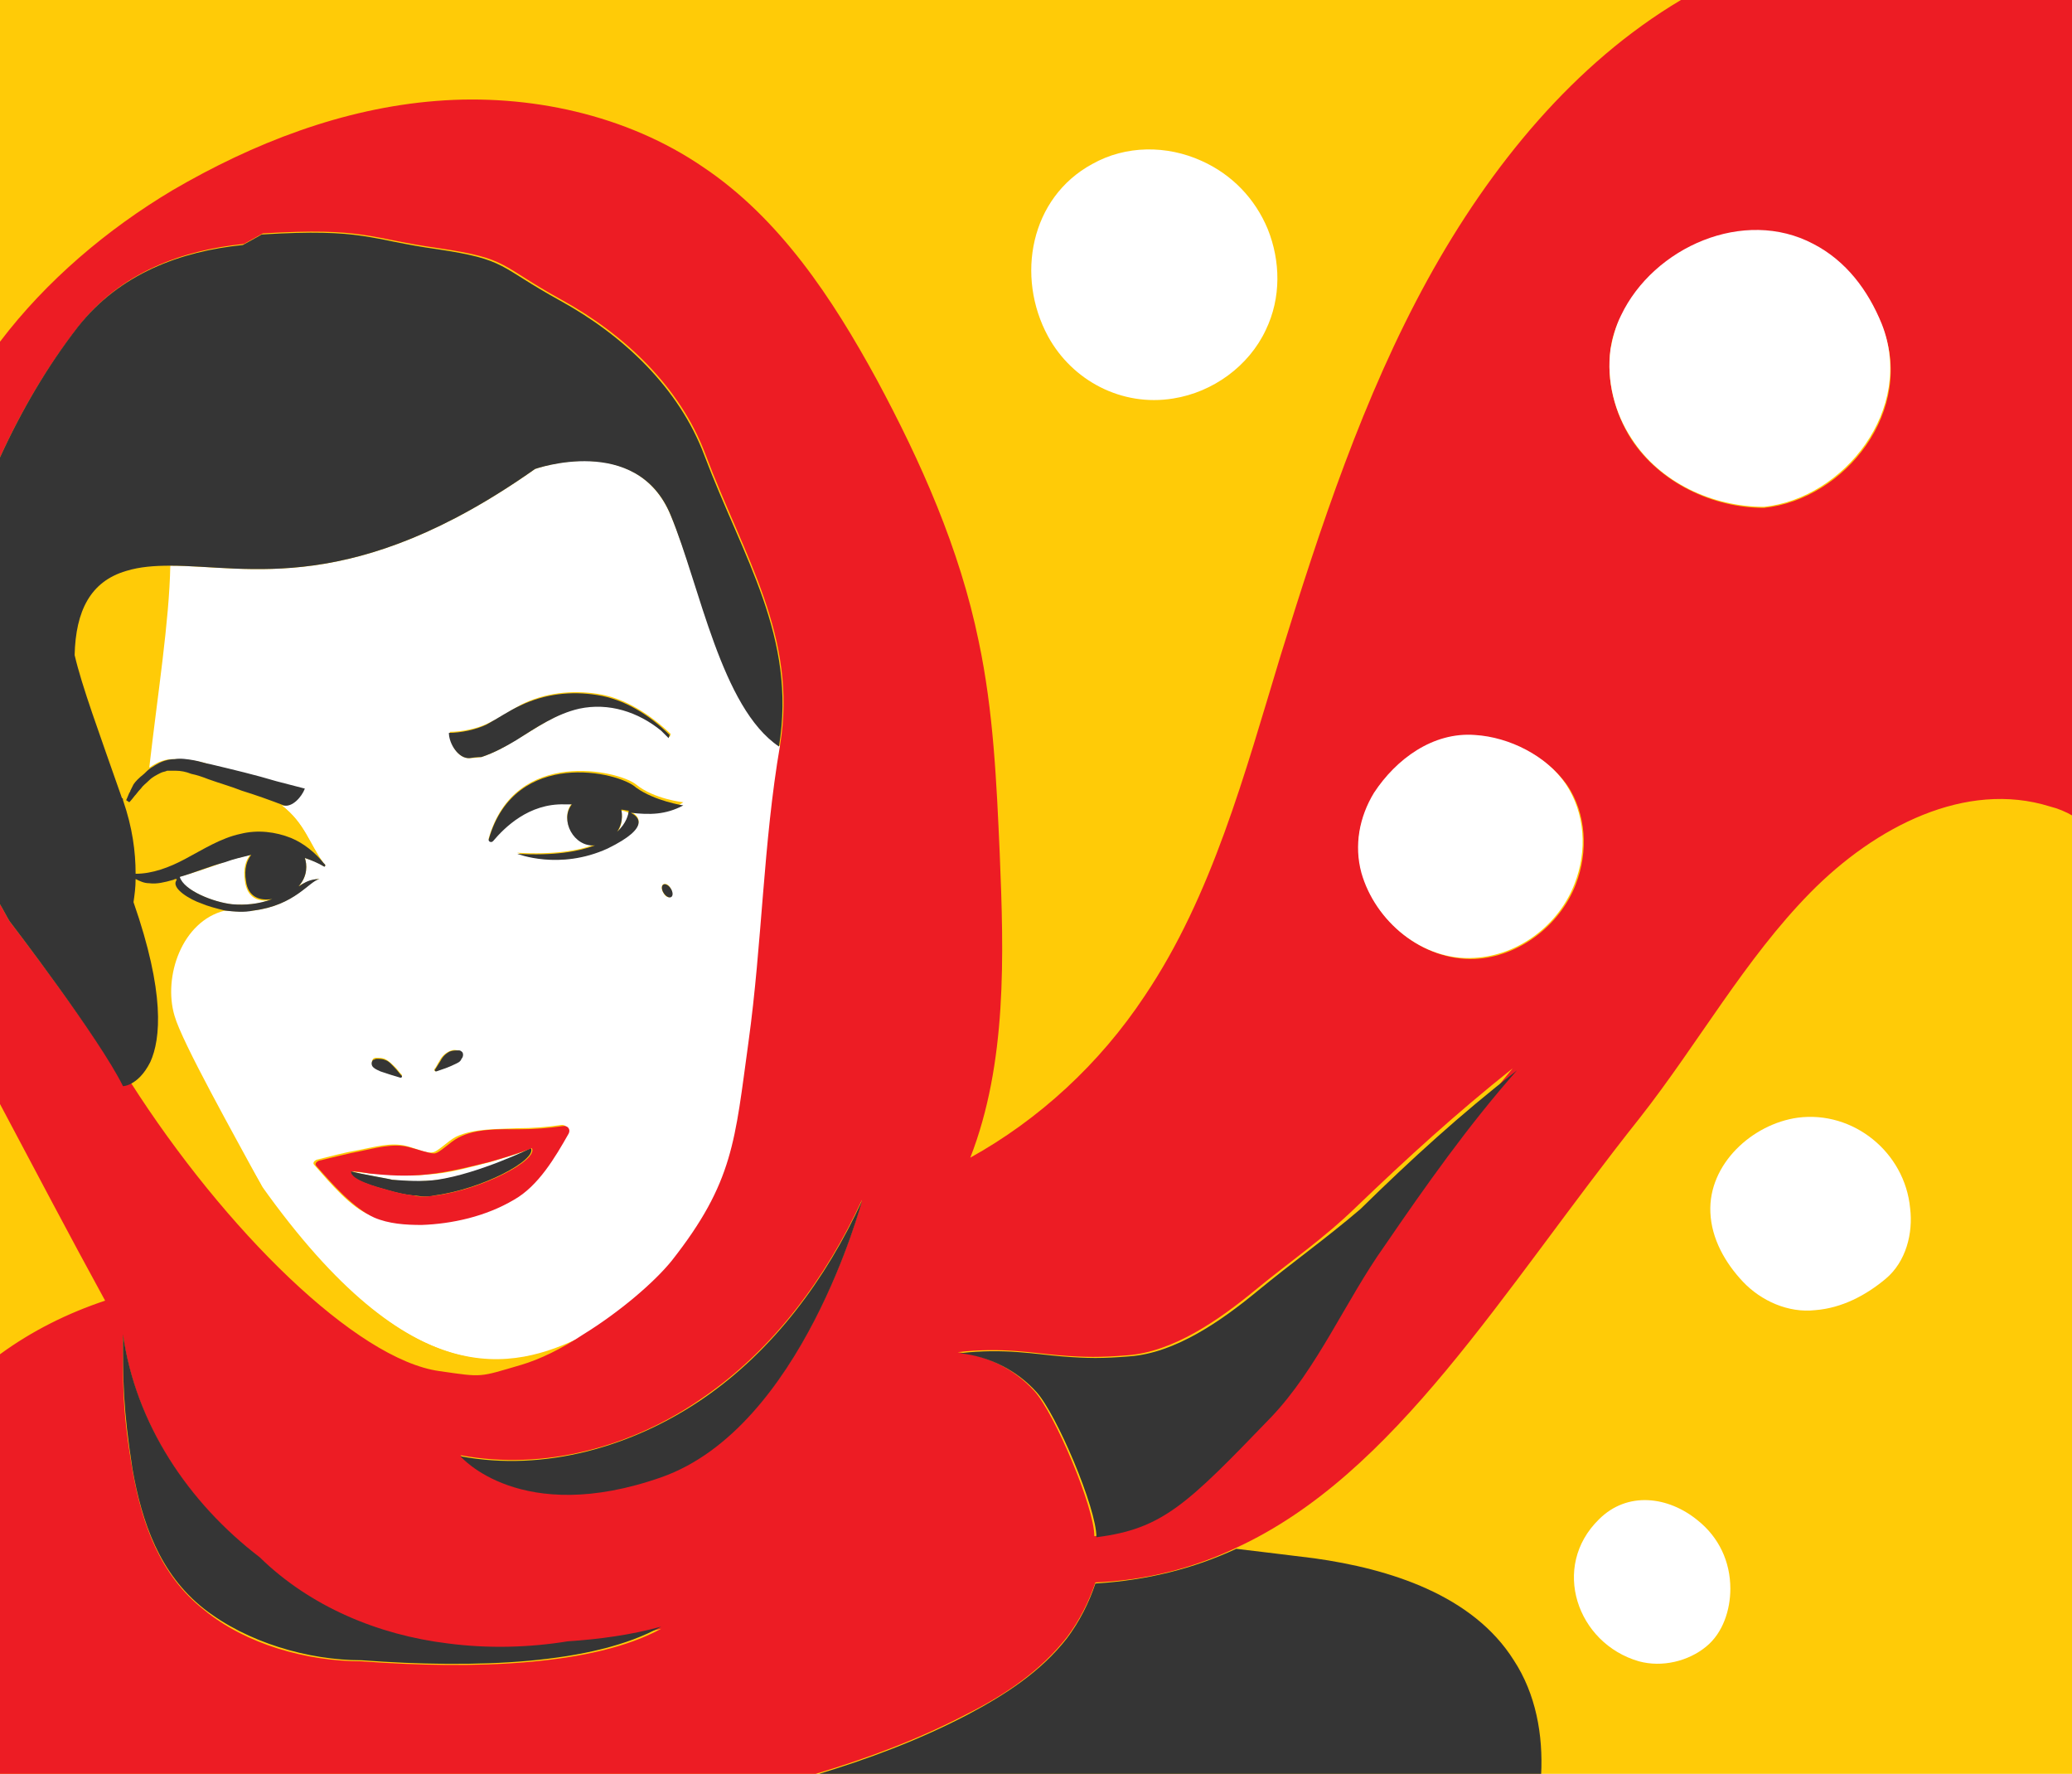 <?xml version="1.0" encoding="utf-8"?>
<!-- Generator: Adobe Illustrator 18.0.0, SVG Export Plug-In . SVG Version: 6.00 Build 0)  -->
<!DOCTYPE svg PUBLIC "-//W3C//DTD SVG 1.1//EN" "http://www.w3.org/Graphics/SVG/1.1/DTD/svg11.dtd">
<svg version="1.1" id="Layer_1" xmlns="http://www.w3.org/2000/svg" xmlns:xlink="http://www.w3.org/1999/xlink" x="0px" y="0px"
	 viewBox="0 0 197.1 168.7" enable-background="new 0 0 197.1 168.7" xml:space="preserve">
<rect y="0" fill="#FFCB07" width="197.1" height="168.7"/>
<g>
	<path fill="#353535" d="M101.5,155.8c-2.5,3.2-5.9,5.4-9.5,7.3c-4.6,2.4-9.4,4.2-14.4,5.7h69c0.2-3.8-0.5-7.7-2.6-10.9
		c-3.9-6.2-11.8-8.7-19-9.7c-2.4-0.3-4.9-0.6-7.4-0.9c-4.1,1.9-8.5,3-13.4,3.3C103.6,152.4,102.7,154.2,101.5,155.8z"/>
	<path fill="#FFFFFF" d="M15.9,73.4c-0.1,0-0.1,0-0.2,0C15.8,73.4,15.9,73.4,15.9,73.4z"/>
	<path fill="#FFFFFF" d="M40.4,113.7c-0.4,0-0.8,0-1.1-0.1C39.6,113.7,40,113.7,40.4,113.7z"/>
	<path fill="#FFFFFF" d="M16.8,83.5C16.7,83.5,16.7,83.6,16.8,83.5C16.7,83.6,16.7,83.6,16.8,83.5C16.7,83.6,16.7,83.6,16.8,83.5z"
		/>
	<path fill="#FFFFFF" d="M37.3,112.2c1.4,0.2,2.9,0.2,4.5,0c4-0.6,8.9-3,8.9-3c-1.3,0.5-2.7,0.9-4,1.3c-2,0.5-4,1.1-6,1.2
		c-1.8,0.2-3.6,0-5.5-0.1c-0.6-0.1-1.2-0.1-1.8-0.2C34.4,111.7,36.9,112.1,37.3,112.2z"/>
	<path fill="#FFFFFF" d="M59.1,77.1c0,0,0.3,1.1-0.4,2.1c0.9-0.9,1.1-1.7,1.1-1.9C59.6,77.2,59.3,77.1,59.1,77.1
		C59.1,77.1,59.1,77.1,59.1,77.1z"/>
	<path fill="#FFFFFF" d="M23.3,83.8c-0.2-1.2,0.1-2,0.5-2.5c-0.8,0.2-1.7,0.4-2.5,0.7c-1.4,0.5-2.8,1-4.3,1.4c0.4,1.2,3.2,2.4,5,2.6
		c1.3,0.1,2.5,0,3.7-0.4C24.6,85.8,23.5,85.4,23.3,83.8z"/>
	<path fill="#FFFFFF" d="M63.8,49c-3.3-7.9-12.9-4.4-12.9-4.4c-17.3,12.2-27.3,9.2-34.7,9.2C16.1,59.1,15,66,14.2,73
		c0.2-0.1,0.3-0.2,0.5-0.3c0.5-0.3,1.1-0.5,1.7-0.5c0.6,0,1.2,0,1.8,0.1c0.6,0.1,1.2,0.2,1.7,0.4c2.1,0.5,4.1,1,6.2,1.6
		c0.8,0.3,1.9,0.5,2.7,0.7c-0.3,0.8-1.2,1.8-2,1.6c2.2,1.7,2.6,3.6,4,5.5c0,0,0,0,0,0c0,0,0.1,0.1,0.1,0.1c0.1,0.1,0,0.2-0.1,0.2
		c-0.5-0.4-1.2-0.6-1.8-0.8c0.2,0.6,0.3,1.7-0.6,2.7c0.1-0.1,0.3-0.2,0.5-0.3c0.5-0.2,1-0.4,1.5-0.4c-1,0.1-2.3,2.5-6.3,3
		c-0.9,0.1-1.8,0.1-2.7,0c0,0,0,0,0,0c-4.1,1-5.9,6.3-4.8,10c0.7,2.5,5.7,11.4,8.3,16.2c14.3,20.1,24.1,17.6,30.8,14.3
		c3.3-2.1,6.7-4.9,8.4-7c5.9-7.4,6-11.4,7.3-20.8c1.3-9.4,1.5-18.9,3-28.2C68.6,67.3,66.7,55.8,63.8,49z M42.8,69.6
		c1.1,0,2.6-0.3,3.6-0.8c1.1-0.5,2.1-1.2,3.2-1.8c2.2-1.1,4.8-1.4,7.3-1c2.6,0.4,5,2,6.9,3.8l-0.1,0.3c0,0-0.1-0.1-0.2-0.2
		c-0.1-0.1-0.3-0.3-0.5-0.5c-2.2-1.8-5-2.8-7.8-2.1c-2.2,0.5-4.1,1.9-6,3C48.1,71,47,71.6,45.8,72c-0.1,0-0.6,0.1-1.1,0.1
		C43.6,72.2,42.7,70.7,42.8,69.6z M41.3,101.7c0.2-0.2,0.3-0.5,0.5-0.8c0.2-0.4,0.5-0.7,0.9-0.9c0.2-0.1,0.5-0.2,0.8-0.1
		c0.1,0,0.2,0,0.3,0.1c0.2,0.2,0.2,0.5,0,0.7c-0.2,0.2-0.4,0.3-0.6,0.5c-0.6,0.3-1.2,0.5-1.8,0.7C41.4,101.9,41.3,101.8,41.3,101.7z
		 M35.5,100.7c0.1-0.1,0.2-0.1,0.3-0.1c0.3,0,0.5,0,0.8,0.1c0.4,0.2,0.7,0.5,1,0.8c0.2,0.2,0.4,0.5,0.6,0.7c0.1,0.1,0,0.2-0.1,0.2
		c-0.6-0.1-1.3-0.3-1.9-0.6c-0.2-0.1-0.5-0.2-0.7-0.4C35.4,101.3,35.3,100.9,35.5,100.7z M29.9,110.8c-0.2-0.2,0-0.4,0.2-0.5
		c1.2-0.3,2.7-0.7,3.9-0.9c1.6-0.3,3.2-0.8,4.7-0.4c0.8,0.2,1.9,0.7,2.4,0.6c0.5,0,1.5-1.1,2.3-1.5c1.7-0.8,4-0.7,5.8-0.8
		c1.4,0,2.8-0.1,4.1-0.3c0.5-0.1,0.8,0.3,0.6,0.7c-1.3,2.3-2.9,5-5.2,6.3c-2.7,1.5-5.8,2.3-8.9,2.3c-1.5,0-3.1-0.1-4.5-0.7
		C33.4,114.9,31.4,112.5,29.9,110.8z M63.8,85.3c-0.2,0.1-0.5,0-0.7-0.4c-0.2-0.3-0.2-0.7,0-0.8c0.2-0.1,0.5,0,0.7,0.4
		C64,84.9,64,85.2,63.8,85.3z M60,77.2c0.6,0.3,2.1,1.3-2.2,3.4c-4.5,2.2-8.6,0.5-8.6,0.5c3.5,0.2,5.9-0.2,7.4-0.8
		c-2,0.2-3.4-2.4-2.2-3.9c-0.2,0-0.4,0-0.7,0c-3.4-0.1-5.8,2.2-6.8,3.5c-0.2,0.2-0.5,0-0.4-0.2c2.5-8.7,12.4-6.4,14-5.1
		c1.7,1.4,4.5,1.7,4.5,1.7C63.4,77.4,61.8,77.4,60,77.2z"/>
	<path fill="#FFCB07" d="M12.7,74.6c0.2-0.3,0.4-0.7,0.7-1c0.2-0.2,0.4-0.4,0.7-0.6c0.8-7,1.9-13.9,2-19.2c-1.5,0-2.9,0.1-4.2,0.5
		c-3.4,1-4.8,3.8-4.9,8c0.7,3,2.3,7.3,4.5,13.6c0,0.1,0,0.2,0.1,0.2c0.2-0.3,0.5-0.6,0.7-0.9C12.5,75,12.6,74.8,12.7,74.6z"/>
	<path fill="#FFCB07" d="M24.7,112.7c0.6,1.1,1.1,2,1.4,2.6c0.3,0.6-7.9-9-8.4-9.4c-1.4-1.3-2.6-3-3.5-4.9c-0.6,1.2-1.3,1.8-1.9,2.1
		c9,14.1,21.5,26.4,29.4,27.5c4.2,0.6,3.8,0.6,7.8-0.6c1.6-0.5,3.7-1.6,5.9-2.9C48.8,130.3,39,132.8,24.7,112.7z"/>
	<path fill="#FFCB07" d="M26.8,76.6C26.8,76.6,26.8,76.6,26.8,76.6c-1.4-0.5-2.7-0.9-4-1.4c-1-0.3-2.1-0.7-3.2-1.1
		C19,74,18.5,73.8,18,73.6c-0.5-0.1-1-0.2-1.5-0.3c-0.2,0-0.4,0-0.6,0c-0.1,0-0.1,0-0.2,0c-0.2,0-0.4,0.1-0.6,0.2
		c-0.4,0.2-0.7,0.4-1.1,0.7c-0.3,0.3-0.6,0.5-0.8,0.8c-0.2,0.3-0.4,0.5-0.6,0.7c-0.3,0.4-0.5,0.6-0.5,0.6L12,76.2
		c0,0,0.1-0.3,0.3-0.7c0-0.1,0.1-0.1,0.1-0.2c-0.3,0.3-0.5,0.6-0.7,0.9c0.9,2.6,1.2,4.9,1.2,7c1.7,0.1,3.2-0.6,4.7-1.4
		c1.7-0.9,3.4-2,5.3-2.4c1.6-0.4,3.3-0.2,4.8,0.4c1.2,0.5,2.3,1.3,3.1,2.4c0,0,0,0,0,0C29.4,80.2,29,78.3,26.8,76.6z"/>
	<path fill="#FFCB07" d="M26.2,115.2c-0.3-0.5-0.8-1.4-1.4-2.6C22,107.9,17,99,16.4,96.5c-1-3.7,0.7-9.1,4.8-10c0,0,0,0,0,0
		c-0.8-0.1-1.6-0.3-2.3-0.7c-0.8-0.4-2.8-1.4-2.3-2.2c0,0,0,0,0,0c-0.1,0-0.2,0.1-0.3,0.1c-0.7,0.2-1.5,0.4-2.2,0.3
		c-0.4,0-0.9-0.2-1.3-0.4c0,0.8-0.1,1.5-0.2,2.2c3,8.6,2.7,13,1.6,15.2c0.9,1.8,2.1,3.5,3.5,4.9C18.2,106.3,26.5,115.8,26.2,115.2z"
		/>
	<path fill="#353535" d="M46.5,79.8c-0.1,0.2,0.2,0.4,0.4,0.2c1.1-1.3,3.4-3.6,6.8-3.5c0.2,0,0.5,0,0.7,0c-1.2,1.5,0.2,4.1,2.2,3.9
		c-1.6,0.6-3.9,1-7.4,0.8c0,0,4,1.6,8.6-0.5c4.3-2.1,2.8-3.1,2.2-3.4c1.8,0.2,3.3,0.2,5-0.7c0,0-2.7-0.4-4.5-1.7
		C58.9,73.4,49,71.1,46.5,79.8z M58.7,79.1c0.7-1,0.4-2.1,0.4-2.1c0,0,0,0,0,0c0.2,0,0.5,0.1,0.7,0.1C59.8,77.4,59.6,78.3,58.7,79.1
		z"/>
	<path fill="#353535" d="M44.7,72.1c0.6-0.1,1-0.1,1.1-0.1c1.2-0.4,2.3-1,3.3-1.6c1.9-1.2,3.8-2.5,6-3c2.8-0.6,5.6,0.3,7.8,2.1
		c0.2,0.2,0.4,0.4,0.5,0.5c0.1,0.1,0.2,0.2,0.2,0.2l0.1-0.3c-1.9-1.9-4.3-3.4-6.9-3.8c-2.5-0.4-5-0.1-7.3,1
		c-1.1,0.5-2.1,1.2-3.2,1.8c-1,0.5-2.5,0.8-3.6,0.8C42.7,70.7,43.6,72.2,44.7,72.1z"/>
	<path fill="#353535" d="M43.3,101.2c0.2-0.1,0.5-0.2,0.6-0.5c0.2-0.2,0.2-0.6,0-0.7c-0.1-0.1-0.2-0.1-0.3-0.1c-0.3,0-0.5,0-0.8,0.1
		c-0.4,0.2-0.7,0.5-0.9,0.9c-0.2,0.3-0.3,0.5-0.5,0.8c-0.1,0.1,0,0.2,0.1,0.2C42.1,101.7,42.7,101.5,43.3,101.2z"/>
	<path fill="#353535" d="M36.2,101.9c0.6,0.2,1.2,0.4,1.9,0.6c0.1,0,0.2-0.1,0.1-0.2c-0.2-0.2-0.4-0.5-0.6-0.7
		c-0.3-0.3-0.6-0.7-1-0.8c-0.2-0.1-0.5-0.1-0.8-0.1c-0.1,0-0.2,0.1-0.3,0.1c-0.2,0.2-0.2,0.5,0,0.7C35.7,101.7,36,101.8,36.2,101.9z
		"/>
	<path fill="#353535" d="M37.3,112.2c-0.3-0.1-2.8-0.5-3.9-0.8c0,0,0,0-0.1,0c-0.1,0.8,2.5,1.5,3.6,1.8c0.7,0.2,1.5,0.4,2.4,0.5
		c0.4,0,0.7,0.1,1.1,0.1c0.3,0,0.6,0,0.9-0.1c4.6-0.6,9.8-3.4,9.2-4.5c0,0-4.9,2.4-8.9,3C40.2,112.4,38.6,112.3,37.3,112.2z"/>
	<path fill="#ED1C24" d="M48.9,114.1c2.3-1.3,3.9-4,5.2-6.3c0.2-0.4-0.1-0.8-0.6-0.7c-1.4,0.2-2.7,0.3-4.1,0.3
		c-1.9,0-4.1-0.1-5.8,0.8c-0.8,0.4-1.8,1.5-2.3,1.5c-0.5,0-1.6-0.4-2.4-0.6c-1.5-0.4-3.2,0.1-4.7,0.4c-1.1,0.2-2.6,0.6-3.9,0.9
		c-0.2,0.1-0.4,0.3-0.2,0.5c1.5,1.7,3.5,4,5.5,4.9c1.4,0.6,3,0.7,4.5,0.7C43,116.4,46.2,115.7,48.9,114.1z M35.1,111.6
		c1.8,0.2,3.6,0.3,5.5,0.1c2-0.2,4-0.7,6-1.2c1.4-0.4,2.7-0.8,4-1.3c0.6,1.1-4.6,3.9-9.2,4.5c-0.3,0-0.6,0.1-0.9,0.1
		c-0.4,0-0.8,0-1.1-0.1c-0.9-0.1-1.7-0.3-2.4-0.5c-1.1-0.3-3.7-1-3.6-1.8c0,0,0,0,0.1,0C33.9,111.4,34.5,111.5,35.1,111.6z"/>
	<path fill="#ED1C24" d="M135.8,26.6c-6.1,11.1-10.2,23.5-14,35.8c-3.4,11.2-6.5,22.8-12.9,32.3c-4.3,6.5-10.1,11.8-16.6,15.4
		c3.5-9,3.2-19.2,2.8-28.9c-0.3-6.8-0.6-13.6-2-20.2c-1.8-8.8-5.5-17.1-9.7-24.9c-4.2-7.7-9.2-15.3-16.5-20.2
		c-7.3-5-16.6-7-25.4-6.3c-8.9,0.7-17.4,4-25.1,8.5C10.2,21.8,4.4,26.7,0,32.5v11c2.1-4.6,4.6-8.8,7.5-12.5c4-5.1,9.8-7.2,15.7-7.8
		c1.1-0.6,1.8-1,1.8-1c9.7-0.6,10.2,0.5,16.7,1.4c6.8,1,5.7,1.6,11.7,4.9s11.3,8.3,13.7,14.7c3.7,9.8,8.8,17.4,7.1,27.7c0,0,0,0,0,0
		c-1.6,9.3-1.7,18.8-3,28.2c-1.3,9.4-1.4,13.3-7.3,20.8c-1.7,2.1-5,4.9-8.4,7c-2.1,1.4-4.2,2.4-5.9,2.9c-4.1,1.2-3.6,1.2-7.8,0.6
		c-7.9-1.1-20.4-13.4-29.4-27.5c-0.4,0.2-0.7,0.2-0.7,0.2C9.5,98.8,0.9,87.6,0.9,87.6C0.6,87.1,0.3,86.5,0,86v19
		c3.3,6.2,6.6,12.5,10,18.7c-3.6,1.2-7,2.9-10,5.1v39.9h77.6c5-1.5,9.8-3.3,14.4-5.7c3.6-1.8,7-4.1,9.5-7.3c1.2-1.6,2.1-3.4,2.7-5.2
		c4.9-0.2,9.4-1.4,13.4-3.3c15.2-7,25.2-24.3,38.4-40.9c5.5-7,10-15.1,16.2-21.4c6.2-6.3,14.8-10.7,22.8-8.2
		c0.8,0.2,1.5,0.5,2.2,0.9V0h-37.3C149.8,6,141.8,15.7,135.8,26.6z M62.9,140.4c-13.4,4.8-19.1-2-19.1-2c8,1.5,16.4-0.8,23.1-5.5
		c6.7-4.6,11.7-11.4,15.1-18.8C82,114.2,76.3,135.7,62.9,140.4z M34.4,158c-5.2,0-11-1.6-15-4.9c-4.2-3.3-5.9-8.2-6.8-13.3
		c-1-5.8-0.9-8.3-0.9-12.8c0,0,0,0,0,0c1.2,8.4,6.2,16,13,21.2c4.8,4.7,11.3,7.4,17.9,8.2c3.8,0.5,7.6,0.4,11.4-0.2
		c3-0.2,6-0.6,8.9-1.3C56.5,158.4,45.2,158.8,34.4,158z M131.5,118.4c-3.6,5.2-6.3,11.7-10.8,16.3c-8,8.3-10.3,10.6-16.6,11.4
		c0-2.8-3.8-11.7-5.7-13.8s-4.5-3.4-7.3-3.7c4.2-0.5,7.2,0.1,9.7,0.3c2.5,0.2,3.9,0.2,6.4,0c4.4-0.3,8.8-3.4,12.2-6.2
		s6.4-4.8,9.6-7.9c4.9-4.7,9.5-8.9,14.9-13.2C139.5,106.9,135.4,112.7,131.5,118.4z M149.9,84.1c-1.5,3.9-5.4,6.9-9.6,7.1
		c-4.9,0.2-9.4-3.5-10.7-8.1c-0.8-2.6-0.3-5.4,1.2-7.6c2-3.2,5.6-5.8,9.6-5.5c3.3,0.2,6.8,2,8.7,4.7C150.9,77.4,151.1,81,149.9,84.1
		z M179,30.9c3.3,8.1-3.5,16.6-11.2,17.4c-4.9,0-9.9-2.4-12.6-6.5c-1.6-2.5-2.4-5.6-2-8.5c0.1-1.1,0.5-2.2,1-3.2
		c3.1-6.5,11.7-10.3,18.3-6.7C175.6,25,177.7,27.7,179,30.9z"/>
	<path fill="#353535" d="M54,156.1c-3.7,0.6-7.6,0.7-11.4,0.2c-6.6-0.8-13.1-3.5-17.9-8.2c-6.8-5.2-11.8-12.7-13-21.2c0,0,0,0,0,0
		c0,4.5,0,7,0.9,12.8c0.9,5.1,2.6,10,6.8,13.3c4.1,3.2,9.9,4.9,15,4.9c10.8,0.8,22.1,0.4,28.5-3.2C60,155.5,57,155.9,54,156.1z"/>
	<path fill="#353535" d="M12.7,74.6c-0.1,0.2-0.2,0.4-0.3,0.6c0,0.1-0.1,0.2-0.1,0.2c-0.2,0.5-0.3,0.7-0.3,0.7l0.3,0.2
		c0,0,0.2-0.2,0.5-0.6c0.2-0.2,0.3-0.4,0.6-0.7c0.2-0.3,0.5-0.5,0.8-0.8c0.3-0.3,0.7-0.5,1.1-0.7c0.2-0.1,0.4-0.1,0.6-0.2
		c0.1,0,0.1,0,0.2,0c0.2,0,0.4,0,0.6,0c0.5,0,1,0.1,1.5,0.3c0.5,0.1,1.1,0.3,1.6,0.5c1.1,0.4,2.2,0.7,3.2,1.1c1.3,0.4,2.7,0.9,4,1.4
		c0,0,0,0,0,0c0.8,0.2,1.7-0.8,2-1.6c-0.8-0.2-1.9-0.5-2.7-0.7c-2-0.6-4.1-1.1-6.2-1.6c-0.6-0.1-1.1-0.3-1.7-0.4
		c-0.6-0.1-1.2-0.2-1.8-0.1c-0.6,0-1.2,0.2-1.7,0.5c-0.2,0.1-0.3,0.2-0.5,0.3c-0.3,0.2-0.5,0.4-0.7,0.6C13.2,74,12.9,74.3,12.7,74.6
		z"/>
	<path fill="#353535" d="M66.9,133c-6.7,4.6-15.1,7-23.1,5.5c0,0,5.7,6.7,19.1,2S82,114.2,82,114.2C78.6,121.6,73.6,128.4,66.9,133z
		"/>
	<path fill="#353535" d="M11.7,103.3c0,0,0.3,0,0.7-0.2c0.6-0.3,1.3-0.9,1.9-2.1c1-2.2,1.4-6.6-1.6-15.2c0.1-0.7,0.2-1.4,0.2-2.2
		c0.4,0.2,0.8,0.4,1.3,0.4c0.7,0.1,1.5-0.1,2.2-0.3c0.1,0,0.2-0.1,0.3-0.1c0,0,0.1,0,0.1,0c0,0,0,0,0,0.1c-0.6,0.8,1.4,1.9,2.3,2.2
		c0.7,0.3,1.5,0.5,2.3,0.7c0.9,0.1,1.8,0.2,2.7,0c4-0.5,5.3-2.8,6.3-3c-0.5,0-1,0.1-1.5,0.4c-0.2,0.1-0.3,0.2-0.5,0.3
		c0.9-1,0.8-2.1,0.6-2.7c0.6,0.2,1.3,0.5,1.8,0.8c0.1,0.1,0.2-0.1,0.1-0.2c0,0-0.1-0.1-0.1-0.1c-0.8-1-1.9-1.9-3.1-2.4
		c-1.5-0.6-3.2-0.8-4.8-0.4c-1.9,0.4-3.6,1.5-5.3,2.4c-1.5,0.8-3.1,1.4-4.7,1.4c0-2.1-0.3-4.4-1.2-7c0-0.1,0-0.2-0.1-0.2
		c-2.2-6.3-3.8-10.6-4.5-13.6c0.1-4.2,1.5-7,4.9-8c1.3-0.4,2.7-0.5,4.2-0.5c7.4,0,17.4,3,34.7-9.2c0,0,9.7-3.4,12.9,4.4
		c2.8,6.8,4.8,18.3,10.3,22c0,0,0,0,0,0c1.7-10.4-3.4-17.9-7.1-27.7c-2.4-6.4-7.7-11.4-13.7-14.7s-5-3.9-11.7-4.9
		c-6.5-0.9-6.9-2-16.7-1.4c0,0-0.7,0.4-1.8,1c-5.9,0.6-11.7,2.7-15.7,7.8C4.6,34.7,2.1,38.9,0,43.5V86c0.3,0.5,0.6,1.1,0.9,1.6
		C0.9,87.6,9.5,98.8,11.7,103.3z M22.1,86c-1.8-0.2-4.6-1.3-5-2.6c1.4-0.4,2.8-1,4.3-1.4c0.8-0.3,1.7-0.5,2.5-0.7
		c-0.4,0.5-0.7,1.3-0.5,2.5c0.2,1.5,1.3,1.9,2.5,1.7C24.6,86,23.3,86.1,22.1,86z"/>
	
		<ellipse transform="matrix(-0.544 -0.839 0.839 -0.544 26.87 184.131)" fill="#353535" cx="63.5" cy="84.8" rx="0.7" ry="0.4"/>
	<path fill="#353535" d="M119.6,122.8c-3.4,2.8-7.8,5.9-12.2,6.2c-2.5,0.2-3.9,0.2-6.4,0c-2.5-0.2-5.5-0.8-9.7-0.3
		c2.8,0.3,5.4,1.6,7.3,3.7s5.7,11,5.7,13.8c6.3-0.8,8.6-3.1,16.6-11.4c4.4-4.6,7.1-11.1,10.8-16.3c3.9-5.7,8-11.5,12.6-16.7
		c-5.4,4.2-10,8.4-14.9,13.2C126,117.9,123,120,119.6,122.8z"/>
	<path fill="#FFFFFF" d="M154.2,30c-0.5,1-0.8,2.1-1,3.2c-0.4,3,0.4,6.1,2,8.5c2.7,4.2,7.7,6.5,12.6,6.5c7.6-0.8,14.4-9.3,11.2-17.4
		c-1.3-3.2-3.4-6-6.5-7.6C165.9,19.7,157.3,23.5,154.2,30z"/>
	<path fill="#FFFFFF" d="M161.5,144.6c-2.8-2.3-6.7-2.8-9.4-0.1c-4.6,4.5-2.1,11.8,3.8,13.5c2.2,0.6,4.7,0,6.4-1.4
		c1.6-1.3,2.3-3.5,2.3-5.5C164.6,148.5,163.5,146.2,161.5,144.6z"/>
	<path fill="#FFFFFF" d="M140.3,69.9c-4-0.3-7.5,2.3-9.6,5.5c-1.4,2.3-1.9,5-1.2,7.6c1.3,4.6,5.8,8.4,10.7,8.1
		c4.2-0.2,8.1-3.1,9.6-7.1c1.2-3.1,1-6.7-0.9-9.5C147.1,71.9,143.6,70.1,140.3,69.9z"/>
	<path fill="#FFFFFF" d="M172.7,124.6c2.5-0.2,4.8-1.4,6.7-3c1.9-1.6,2.6-4.3,2.3-6.7c-0.5-5.3-5.4-9.3-10.7-8.6
		c-4.3,0.6-8.5,4.4-8.3,9c0.1,2.5,1.4,4.8,3.1,6.6C167.5,123.7,170.1,124.9,172.7,124.6z"/>
	<path fill="#FFFFFF" d="M114.3,15.3c-3.3-1.5-7.2-1.5-10.4,0.3c-5.9,3.2-7.3,10.7-4.2,16.4c2.3,4.2,7,6.7,11.9,5.9
		c3.8-0.6,7.2-3.1,8.8-6.5c1.5-3.1,1.4-6.6,0.2-9.6C119.4,18.9,117.2,16.6,114.3,15.3z"/>
</g>
</svg>
